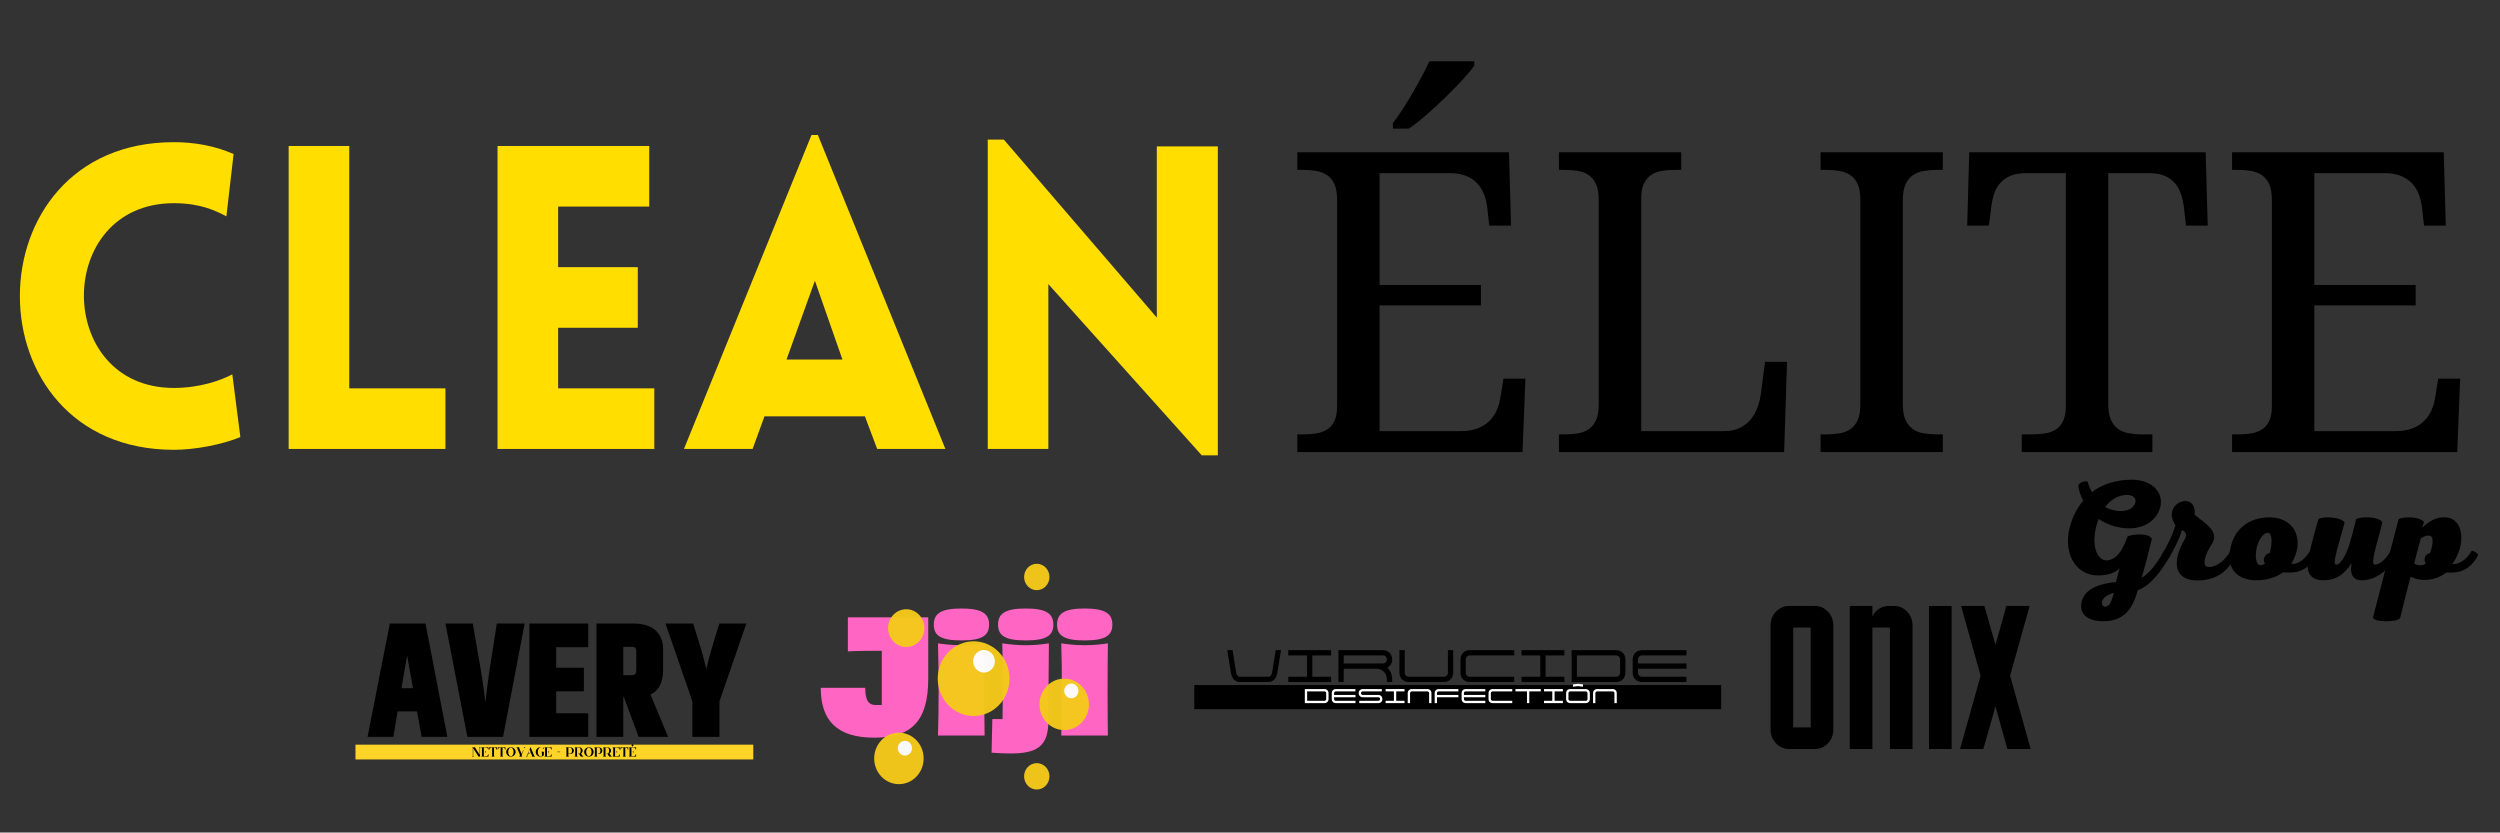 <svg xmlns="http://www.w3.org/2000/svg" xmlns:xlink="http://www.w3.org/1999/xlink" width="1063" zoomAndPan="magnify" viewBox="0 0 797.25 265.5" height="354" preserveAspectRatio="xMidYMid meet" version="1.0"><rect x="0" y="0" width="797.25" height="265.5" fill="#333333" stroke="none"/><defs><filter x="0%" y="0%" width="100%" height="100%" id="id1"><feColorMatrix values="0 0 0 0 1 0 0 0 0 1 0 0 0 0 1 0 0 0 1 0" color-interpolation-filters="sRGB"/></filter><g/><clipPath id="id2"><path d="M 0.375 45 L 77 45 L 77 144 L 0.375 144 Z M 0.375 45 " clip-rule="nonzero"/></clipPath><mask id="id3"><g filter="url(#id1)"><rect x="-79.725" width="956.7" fill="#000000" y="-26.55" height="318.6" fill-opacity="0.969"/></g></mask><clipPath id="id4"><path d="M 0.742 54 L 17 54 L 17 72 L 0.742 72 Z M 0.742 54 " clip-rule="nonzero"/></clipPath><clipPath id="id5"><path d="M 53 37 L 69.301 37 L 69.301 54 L 53 54 Z M 53 37 " clip-rule="nonzero"/></clipPath><clipPath id="id6"><path d="M 48 0.789 L 57 0.789 L 57 10 L 48 10 Z M 48 0.789 " clip-rule="nonzero"/></clipPath><clipPath id="id7"><path d="M 48 64 L 57 64 L 57 72.777 L 48 72.777 Z M 48 64 " clip-rule="nonzero"/></clipPath><clipPath id="id8"><rect x="0" width="70" y="0" height="74"/></clipPath></defs><g clip-path="url(#id2)"><g fill="#ffde00" fill-opacity="1"><g transform="translate(-0.097, 143.17)"><g><path d="M 72.293 -74.184 L 74.59 -94.047 C 68.777 -96.613 62.293 -97.832 55.535 -97.832 C -9.863 -97.832 -10 0.27 55.535 0.27 C 62.293 0.27 70.805 -1.352 76.75 -3.785 L 74.184 -23.781 C 70.535 -21.891 63.914 -19.457 55.535 -19.457 C 17.297 -19.457 17.297 -78.371 55.535 -78.371 C 63.914 -78.371 68.645 -76.074 72.293 -74.184 Z M 72.293 -74.184 "/></g></g></g></g><g fill="#ffde00" fill-opacity="1"><g transform="translate(81.243, 143.17)"><g><path d="M 10.809 -96.613 L 10.809 0 L 60.805 0 L 60.805 -19.324 L 30.133 -19.324 L 30.133 -96.613 Z M 10.809 -96.613 "/></g></g></g><g fill="#ffde00" fill-opacity="1"><g transform="translate(147.855, 143.17)"><g><path d="M 60.805 0 L 60.805 -19.324 L 30.133 -19.324 L 30.133 -38.645 L 55.535 -38.645 L 55.535 -57.969 L 30.133 -57.969 L 30.133 -77.293 L 59.184 -77.293 L 59.184 -96.613 L 10.809 -96.613 L 10.809 0 Z M 60.805 0 "/></g></g></g><g fill="#ffde00" fill-opacity="1"><g transform="translate(215.954, 143.17)"><g><path d="M 2.16 0 L 24.051 0 L 27.836 -10.406 L 59.859 -10.406 L 63.777 0 L 85.535 0 L 44.863 -100.129 L 42.836 -100.129 Z M 34.863 -28.512 L 43.914 -53.645 L 52.699 -28.512 Z M 34.863 -28.512 "/></g></g></g><g fill="#ffde00" fill-opacity="1"><g transform="translate(304.184, 143.17)"><g><path d="M 30.133 -52.562 L 79.047 2.027 L 84.184 2.027 L 84.184 -96.48 L 64.727 -96.48 L 64.727 -41.887 L 15.945 -98.641 L 10.809 -98.641 L 10.809 0 L 30.133 0 Z M 30.133 -52.562 "/></g></g></g><g fill="#000000" fill-opacity="1"><g transform="translate(408.622, 144.157)"><g><path d="M 31.328 -6.672 L 57.156 -6.672 C 59.289 -6.672 61.109 -6.961 62.609 -7.547 C 64.117 -8.141 65.375 -8.938 66.375 -9.938 C 67.383 -10.938 68.172 -12.102 68.734 -13.438 C 69.297 -14.77 69.688 -16.176 69.906 -17.656 L 70.828 -23.406 L 77.828 -23.406 L 76.906 0 L 5.094 0 L 5.094 -5.625 L 6.797 -5.625 C 8.285 -5.625 9.691 -5.723 11.016 -5.922 C 12.348 -6.117 13.516 -6.52 14.516 -7.125 C 15.516 -7.738 16.305 -8.645 16.891 -9.844 C 17.484 -11.039 17.781 -12.617 17.781 -14.578 L 17.781 -80.375 C 17.781 -82.469 17.5 -84.145 16.938 -85.406 C 16.375 -86.676 15.586 -87.645 14.578 -88.312 C 13.578 -88.988 12.41 -89.438 11.078 -89.656 C 9.754 -89.875 8.328 -89.984 6.797 -89.984 L 5.094 -89.984 L 5.094 -95.609 L 72.594 -95.609 L 73.25 -72.203 L 66.312 -72.203 L 65.656 -77.953 C 65.488 -79.43 65.148 -80.836 64.641 -82.172 C 64.141 -83.504 63.422 -84.672 62.484 -85.672 C 61.547 -86.672 60.367 -87.461 58.953 -88.047 C 57.535 -88.641 55.828 -88.938 53.828 -88.938 L 31.328 -88.938 L 31.328 -53.297 L 63.641 -53.297 L 63.641 -46.766 L 31.328 -46.766 Z M 35.578 -104.922 C 36.578 -106.191 37.609 -107.656 38.672 -109.312 C 39.742 -110.969 40.789 -112.676 41.812 -114.438 C 42.844 -116.207 43.828 -117.973 44.766 -119.734 C 45.703 -121.504 46.52 -123.129 47.219 -124.609 L 61.531 -124.609 L 61.531 -123.234 C 60.707 -122.055 59.488 -120.582 57.875 -118.812 C 56.258 -117.051 54.469 -115.211 52.5 -113.297 C 50.539 -111.379 48.523 -109.516 46.453 -107.703 C 44.391 -105.891 42.461 -104.375 40.672 -103.156 L 35.578 -103.156 Z M 35.578 -104.922 "/></g></g></g><g fill="#000000" fill-opacity="1"><g transform="translate(492.054, 144.157)"><g><path d="M 5.094 0 L 5.094 -5.625 L 6.797 -5.625 C 8.328 -5.625 9.754 -5.734 11.078 -5.953 C 12.41 -6.172 13.578 -6.617 14.578 -7.297 C 15.586 -7.973 16.375 -8.941 16.938 -10.203 C 17.5 -11.461 17.781 -13.141 17.781 -15.234 L 17.781 -80.375 C 17.781 -82.469 17.5 -84.145 16.938 -85.406 C 16.375 -86.676 15.586 -87.645 14.578 -88.312 C 13.578 -88.988 12.41 -89.438 11.078 -89.656 C 9.754 -89.875 8.328 -89.984 6.797 -89.984 L 5.094 -89.984 L 5.094 -95.609 L 44.078 -95.609 L 44.078 -89.984 L 42.312 -89.984 C 40.832 -89.984 39.426 -89.883 38.094 -89.688 C 36.758 -89.5 35.594 -89.078 34.594 -88.422 C 33.594 -87.766 32.797 -86.836 32.203 -85.641 C 31.617 -84.441 31.328 -82.863 31.328 -80.906 L 31.328 -6.672 L 57.75 -6.672 C 59.75 -6.672 61.457 -7.031 62.875 -7.75 C 64.289 -8.469 65.457 -9.406 66.375 -10.562 C 67.289 -11.719 68 -13.016 68.5 -14.453 C 69 -15.891 69.336 -17.328 69.516 -18.766 L 70.828 -28.781 L 77.828 -28.781 L 76.906 0 Z M 5.094 0 "/></g></g></g><g fill="#000000" fill-opacity="1"><g transform="translate(575.486, 144.157)"><g><path d="M 5.094 0 L 5.094 -5.625 L 6.797 -5.625 C 8.328 -5.625 9.754 -5.734 11.078 -5.953 C 12.41 -6.172 13.578 -6.617 14.578 -7.297 C 15.586 -7.973 16.375 -8.941 16.938 -10.203 C 17.5 -11.461 17.781 -13.141 17.781 -15.234 L 17.781 -80.375 C 17.781 -82.469 17.5 -84.145 16.938 -85.406 C 16.375 -86.676 15.586 -87.645 14.578 -88.312 C 13.578 -88.988 12.41 -89.438 11.078 -89.656 C 9.754 -89.875 8.328 -89.984 6.797 -89.984 L 5.094 -89.984 L 5.094 -95.609 L 44.078 -95.609 L 44.078 -89.984 L 42.312 -89.984 C 40.832 -89.984 39.414 -89.875 38.062 -89.656 C 36.707 -89.438 35.539 -88.988 34.562 -88.312 C 33.582 -87.645 32.797 -86.676 32.203 -85.406 C 31.617 -84.145 31.328 -82.469 31.328 -80.375 L 31.328 -15.234 C 31.328 -13.141 31.617 -11.461 32.203 -10.203 C 32.797 -8.941 33.582 -7.973 34.562 -7.297 C 35.539 -6.617 36.707 -6.172 38.062 -5.953 C 39.414 -5.734 40.832 -5.625 42.312 -5.625 L 44.078 -5.625 L 44.078 0 Z M 5.094 0 "/></g></g></g><g fill="#000000" fill-opacity="1"><g transform="translate(624.655, 144.157)"><g><path d="M 47.672 -15.234 C 47.672 -13.141 47.961 -11.461 48.547 -10.203 C 49.141 -8.941 49.926 -7.973 50.906 -7.297 C 51.895 -6.617 53.062 -6.172 54.406 -5.953 C 55.758 -5.734 57.176 -5.625 58.656 -5.625 L 61.734 -5.625 L 61.734 0 L 20.078 0 L 20.078 -5.625 L 23.156 -5.625 C 24.633 -5.625 26.035 -5.723 27.359 -5.922 C 28.691 -6.117 29.859 -6.52 30.859 -7.125 C 31.867 -7.738 32.664 -8.645 33.25 -9.844 C 33.844 -11.039 34.141 -12.617 34.141 -14.578 L 34.141 -88.938 L 21.312 -88.938 C 19.352 -88.938 17.707 -88.641 16.375 -88.047 C 15.051 -87.461 13.961 -86.672 13.109 -85.672 C 12.266 -84.672 11.633 -83.504 11.219 -82.172 C 10.801 -80.836 10.504 -79.43 10.328 -77.953 L 9.609 -72.203 L 2.688 -72.203 L 3.328 -95.609 L 78.734 -95.609 L 79.391 -72.203 L 72.469 -72.203 L 71.812 -77.953 C 71.633 -79.43 71.328 -80.836 70.891 -82.172 C 70.453 -83.504 69.816 -84.672 68.984 -85.672 C 68.16 -86.672 67.07 -87.461 65.719 -88.047 C 64.375 -88.641 62.695 -88.938 60.688 -88.938 L 47.672 -88.938 Z M 47.672 -15.234 "/></g></g></g><g fill="#000000" fill-opacity="1"><g transform="translate(706.714, 144.157)"><g><path d="M 31.328 -6.672 L 57.156 -6.672 C 59.289 -6.672 61.109 -6.961 62.609 -7.547 C 64.117 -8.141 65.375 -8.938 66.375 -9.938 C 67.383 -10.938 68.172 -12.102 68.734 -13.438 C 69.297 -14.77 69.688 -16.176 69.906 -17.656 L 70.828 -23.406 L 77.828 -23.406 L 76.906 0 L 5.094 0 L 5.094 -5.625 L 6.797 -5.625 C 8.285 -5.625 9.691 -5.723 11.016 -5.922 C 12.348 -6.117 13.516 -6.52 14.516 -7.125 C 15.516 -7.738 16.305 -8.645 16.891 -9.844 C 17.484 -11.039 17.781 -12.617 17.781 -14.578 L 17.781 -80.375 C 17.781 -82.469 17.5 -84.145 16.938 -85.406 C 16.375 -86.676 15.586 -87.645 14.578 -88.312 C 13.578 -88.988 12.41 -89.438 11.078 -89.656 C 9.754 -89.875 8.328 -89.984 6.797 -89.984 L 5.094 -89.984 L 5.094 -95.609 L 72.594 -95.609 L 73.25 -72.203 L 66.312 -72.203 L 65.656 -77.953 C 65.488 -79.43 65.148 -80.836 64.641 -82.172 C 64.141 -83.504 63.422 -84.672 62.484 -85.672 C 61.547 -86.672 60.367 -87.461 58.953 -88.047 C 57.535 -88.641 55.828 -88.938 53.828 -88.938 L 31.328 -88.938 L 31.328 -53.297 L 63.641 -53.297 L 63.641 -46.766 L 31.328 -46.766 Z M 31.328 -6.672 "/></g></g></g><g fill="#000000" fill-opacity="1"><g transform="translate(656.329, 184.599)"><g><path d="M 23.453 -31.621 C 18.375 -31.621 13.926 -30.078 10.797 -27.676 C 9.98 -29.035 9.617 -30.305 9.48 -30.852 C 9.164 -31.484 6.715 -30.941 6.441 -29.715 C 6.625 -28.445 6.852 -27.039 8.031 -24.996 C 4.762 -21.098 3.086 -16.016 3.129 -11.84 C 3.266 -5.762 6.895 -0.863 13.246 -1.09 C 16.059 -1.18 18.328 -2.043 19.598 -3.355 C 19.328 -2.586 18.645 0.316 18.465 1 C 13.656 1.453 8.168 2.996 7.441 7.711 C 6.805 11.797 10.117 13.52 14.383 13.52 C 21.777 13.52 24.043 8.527 25.406 3.629 C 29.625 2.043 32.801 -2.312 35.84 -7.531 C 35.887 -7.938 34.207 -9.301 33.707 -8.754 C 31.438 -4.855 29.309 -1.949 26.629 -0.316 C 27.582 -3.492 28.898 -8.527 29.898 -12.703 C 29.172 -14.699 23.453 -14.383 22.094 -13.43 C 20.145 -7.668 17.738 -5.988 15.562 -5.898 C 13.066 -5.809 11.57 -8.848 11.57 -12.16 C 11.57 -14.516 12.066 -17.012 12.93 -19.098 C 18.828 -15.062 28.719 -14.426 32.074 -21.457 C 34.344 -26.176 31.168 -31.621 23.453 -31.621 Z M 22.047 -26.766 C 23.863 -26.723 24.906 -25.77 24.68 -24.543 C 24.043 -21.277 18.918 -20.777 15.016 -22.91 C 16.695 -25.18 19.234 -26.812 22.047 -26.766 Z M 14.199 6.758 C 14.973 5.309 16.922 4.672 17.785 4.445 C 17.332 6.078 16.875 7.938 15.879 8.574 C 14.516 9.438 13.43 8.211 14.199 6.758 Z M 14.199 6.758 "/></g></g></g><g fill="#000000" fill-opacity="1"><g transform="translate(689.538, 184.599)"><g><path d="M 2.086 -6.668 C 3.676 -9.117 5.398 -12.656 6.305 -15.562 C 7.395 -15.016 8.074 -14.246 7.215 -12.75 C 2.676 -4.898 4.266 0.363 10.844 0.5 C 18.738 0.68 21.684 -4.129 23.816 -7.531 C 24.043 -7.938 22.047 -9.344 21.684 -8.801 C 19.461 -4.898 16.105 -3.312 14.199 -3.902 C 12.75 -4.355 13.609 -7.848 15.789 -11.07 C 18.465 -15.016 13.656 -17.691 10.297 -20.461 C 11.25 -28.398 -0.637 -24.406 4.219 -17.102 C 3.039 -13.246 1.453 -10.344 -0.09 -7.805 C -0.543 -6.941 1.586 -5.809 2.086 -6.668 Z M 2.086 -6.668 "/></g></g></g><g fill="#000000" fill-opacity="1"><g transform="translate(710.725, 184.599)"><g><path d="M 13.473 -19.598 C 7.758 -19.781 2.27 -17.059 0.637 -10.164 C -1.09 -2.812 3.266 0.453 8.801 0.453 C 11.887 0.453 14.926 -0.316 17.332 -2.086 C 20.508 -1.906 24.633 -1.496 27.992 -7.531 C 28.219 -7.938 26.266 -9.344 25.906 -8.801 C 24.316 -6.352 22.23 -4.535 19.961 -4.809 C 24.316 -11.84 21.457 -19.371 13.473 -19.598 Z M 12.43 -14.699 C 13.926 -14.652 13.973 -11.613 13.109 -8.211 C 11.477 -8.121 10.617 -5.715 11.613 -4.945 C 11.387 -4.719 10.707 -4.355 10.164 -4.355 C 8.484 -4.355 8.348 -7.848 9.074 -10.434 C 9.891 -13.383 11.477 -14.699 12.43 -14.699 Z M 12.43 -14.699 "/></g></g></g><g fill="#000000" fill-opacity="1"><g transform="translate(736.085, 184.599)"><g><path d="M 15.289 -19.008 C 14.652 -16.379 13.926 -13.52 13.066 -10.707 C 12.387 -8.438 10.48 -4.582 9.027 -4.535 C 7.711 -4.492 8.711 -7.578 11.613 -17.965 C 10.66 -19.734 4.535 -20.098 3.223 -19.008 C 2.086 -14.973 1 -10.98 0.137 -7.168 C -0.59 -3.902 -0.68 0.5 4.992 0.453 C 8.801 0.41 11.477 -1.316 13.883 -5.082 C 13.066 -1.09 14.609 0.453 17.012 0.453 C 22.32 0.453 26.312 -3.812 28.355 -7.531 C 28.535 -7.938 26.723 -9.344 26.266 -8.801 C 24.68 -6.125 22.684 -4.492 21.23 -4.535 C 19.508 -4.582 22.547 -12.93 23.637 -18.102 C 22.32 -20.008 16.332 -19.918 15.289 -19.008 Z M 15.289 -19.008 "/></g></g></g><g fill="#000000" fill-opacity="1"><g transform="translate(761.808, 184.599)"><g><path d="M 18.328 -19.598 C 14.926 -19.918 12.613 -18.055 10.617 -16.379 L 11.207 -18.102 C 9.891 -20.051 3.945 -19.871 3.086 -18.965 C -0.09 -6.941 -2.996 4.266 -5.035 12.203 C -5.445 13.926 3.223 13.973 3.629 12.34 C 5.082 6.625 5.988 2.676 6.941 -0.68 C 10.934 1.27 15.695 0.18 18.281 -2.043 C 21.551 -1.77 25.723 -2.223 28.445 -7.531 C 28.672 -7.938 26.586 -9.438 26.266 -8.754 C 25.316 -6.988 23.137 -4.582 20.234 -4.719 C 24.68 -10.934 23.91 -19.098 18.328 -19.598 Z M 13.473 -13.566 C 14.062 -13.156 14.289 -11.477 13.109 -8.121 C 11.797 -8.258 10.754 -6.172 11.84 -4.945 C 10.391 -3.855 8.848 -4.402 8.074 -4.945 C 8.754 -7.578 9.48 -10.391 10.164 -12.84 C 11.84 -14.109 13.02 -13.883 13.473 -13.566 Z M 13.473 -13.566 "/></g></g></g><g fill="#000000" fill-opacity="1"><g transform="translate(117.527, 234.549)"><g><path d="M 17.328 0 L 15.859 -8.125 L 8.891 -8.125 L 7.516 0 L 0.25 0 L 7.172 -35.219 L 17.797 -35.219 L 24.594 0 Z M 9.969 -14.594 L 14.734 -14.594 L 12.297 -28.203 Z M 9.969 -14.594 "/></g></g></g><g fill="#000000" fill-opacity="1"><g transform="translate(142.384, 234.549)"><g><path d="M 16.469 -35.219 L 24.391 -35.219 L 17.688 0 L 7.062 0 L 0.25 -35.219 L 8.031 -35.219 C 10 -24.008 11.133 -17.234 11.438 -14.891 C 11.738 -12.555 12.078 -9.797 12.453 -6.609 C 13.098 -12.672 13.656 -17.211 14.125 -20.234 Z M 16.469 -35.219 "/></g></g></g><g fill="#000000" fill-opacity="1"><g transform="translate(167.037, 234.549)"><g><path d="M 2.281 -35.219 L 20.125 -35.219 L 20.125 -28.609 L 9.906 -28.609 L 9.906 -21.141 L 18.75 -21.141 L 18.75 -14.531 L 9.906 -14.531 L 9.906 -6.609 L 20.125 -6.609 L 20.125 0 L 2.281 0 Z M 2.281 -35.219 "/></g></g></g><g fill="#000000" fill-opacity="1"><g transform="translate(188.438, 234.549)"><g><path d="M 9.906 -12.703 L 9.906 0 L 2.281 0 L 2.281 -35.219 L 13.781 -35.219 C 16.551 -35.219 18.719 -34.555 20.281 -33.234 C 21.844 -31.922 22.625 -29.992 22.625 -27.453 L 22.625 -20.938 C 22.625 -16.875 21.234 -14.332 18.453 -13.312 L 23.984 0 L 15.609 0 L 10.875 -12.703 Z M 9.906 -28.719 L 9.906 -18.75 L 12.906 -18.75 C 13.688 -18.75 14.227 -18.914 14.531 -19.25 C 14.844 -19.594 15 -20.191 15 -21.047 L 15 -26.781 C 15 -27.531 14.828 -28.039 14.484 -28.312 C 14.148 -28.582 13.625 -28.719 12.906 -28.719 Z M 9.906 -28.719 "/></g></g></g><g fill="#000000" fill-opacity="1"><g transform="translate(212.939, 234.549)"><g><path d="M 16.109 0 L 8.391 0 L 8.391 -10.922 L 0 -35.219 L 7.828 -35.219 L 9.5 -29.891 C 10.82 -25.723 11.77 -22.031 12.344 -18.812 C 12.988 -22.094 13.957 -25.816 15.25 -29.984 L 16.875 -35.219 L 24.5 -35.219 L 16.109 -10.922 Z M 16.109 0 "/></g></g></g><path stroke-linecap="butt" transform="matrix(0.353, 0, 0, 0.353, 113.366, 194.988)" fill="none" stroke-linejoin="miter" d="M 60.86 112.005 L 56.68 88.991 L 36.973 88.991 L 33.07 112.005 L 12.489 112.005 L 32.085 12.255 L 62.165 12.255 L 81.418 112.005 Z M 39.992 70.678 L 53.517 70.678 L 46.594 32.139 Z M 128.772 12.255 L 151.221 12.255 L 132.222 112.005 L 102.142 112.005 L 82.856 12.255 L 104.885 12.255 C 110.458 44.016 113.665 63.214 114.506 69.838 C 115.38 76.44 116.353 84.269 117.425 93.304 C 119.228 76.119 120.809 63.258 122.17 54.732 Z M 158.409 12.255 L 208.936 12.255 L 208.936 30.977 L 180.018 30.977 L 180.018 52.133 L 205.032 52.133 L 205.032 70.855 L 180.018 70.855 L 180.018 93.304 L 208.936 93.304 L 208.936 112.005 L 158.409 112.005 Z M 240.608 76.02 L 240.608 112.005 L 219 112.005 L 219 12.255 L 251.534 12.255 C 259.397 12.255 265.535 14.124 269.936 17.873 C 274.371 21.622 276.582 27.096 276.582 34.284 L 276.582 52.697 C 276.582 64.22 272.645 71.419 264.772 74.305 L 280.442 112.005 L 256.699 112.005 L 243.34 76.02 Z M 240.608 30.701 L 240.608 58.912 L 249.068 58.912 C 251.291 58.912 252.828 58.436 253.669 57.474 C 254.542 56.512 254.974 54.82 254.974 52.409 L 254.974 36.142 C 254.974 34.041 254.498 32.603 253.536 31.862 C 252.574 31.088 251.081 30.701 249.068 30.701 Z M 327.497 112.005 L 305.645 112.005 L 305.645 81.051 L 281.891 12.255 L 304.063 12.255 L 308.807 27.394 C 312.556 39.183 315.233 49.622 316.847 58.735 C 318.683 49.434 321.414 38.884 325.075 27.085 L 329.675 12.255 L 351.251 12.255 L 327.497 81.051 Z M 327.497 112.005 " stroke="#000000" stroke-width="2.608" stroke-opacity="1" stroke-miterlimit="4"/><path stroke-linecap="butt" transform="matrix(3.391, 0, 0, 4.718, 113.366, 239.83)" fill="none" stroke-linejoin="miter" d="M 0 -0 L 37.41 -0 " stroke="#ffd428" stroke-width="1" stroke-opacity="1" stroke-miterlimit="4"/><g fill="#000000" fill-opacity="1"><g transform="translate(150.481, 241.271)"><g><path d="M 2.742 -2.957 L 2.348 -2.957 C 2.312 -2.957 2.289 -2.926 2.289 -2.891 C 2.289 -2.859 2.312 -2.832 2.348 -2.832 C 2.426 -2.832 2.484 -2.77 2.484 -2.699 C 2.484 -2.699 2.484 -2.695 2.484 -2.695 L 2.484 -0.566 L 0.988 -2.926 C 0.98 -2.941 0.957 -2.953 0.938 -2.953 C 0.938 -2.953 0.355 -2.953 0.355 -2.953 L 0.16 -2.953 C 0.125 -2.953 0.102 -2.926 0.102 -2.891 C 0.102 -2.859 0.125 -2.832 0.16 -2.832 C 0.203 -2.832 0.25 -2.816 0.297 -2.785 L 0.297 -0.254 C 0.297 -0.18 0.238 -0.117 0.16 -0.117 C 0.125 -0.117 0.102 -0.094 0.102 -0.059 C 0.102 -0.023 0.125 0.004 0.16 0.004 L 0.555 0.004 C 0.586 0.004 0.613 -0.023 0.613 -0.059 C 0.613 -0.094 0.586 -0.117 0.555 -0.117 C 0.477 -0.117 0.418 -0.18 0.418 -0.254 L 0.418 -2.68 C 0.422 -2.676 0.426 -2.672 0.43 -2.664 L 2.098 -0.023 C 2.113 -0.008 2.129 0.004 2.148 0.004 L 2.543 0.004 C 2.574 0.004 2.605 -0.023 2.605 -0.059 L 2.605 -2.699 C 2.605 -2.773 2.664 -2.832 2.742 -2.832 C 2.773 -2.832 2.801 -2.859 2.801 -2.891 C 2.801 -2.926 2.773 -2.957 2.742 -2.957 Z M 2.742 -2.957 "/></g></g></g><g fill="#000000" fill-opacity="1"><g transform="translate(153.39, 241.271)"><g><path d="M 1.445 -1.676 C 1.445 -1.602 1.387 -1.543 1.309 -1.543 C 1.273 -1.543 1.25 -1.512 1.25 -1.477 C 1.25 -1.445 1.273 -1.418 1.309 -1.418 C 1.387 -1.418 1.445 -1.355 1.445 -1.285 C 1.445 -1.25 1.469 -1.219 1.504 -1.219 C 1.535 -1.219 1.566 -1.25 1.566 -1.285 L 1.566 -1.676 C 1.566 -1.711 1.535 -1.734 1.504 -1.734 C 1.469 -1.734 1.445 -1.711 1.445 -1.676 Z M 2.273 -2.211 C 2.273 -2.18 2.297 -2.152 2.332 -2.152 C 2.363 -2.152 2.391 -2.18 2.391 -2.211 L 2.391 -2.891 C 2.391 -2.926 2.363 -2.953 2.332 -2.953 L 0.16 -2.953 C 0.125 -2.953 0.102 -2.926 0.102 -2.891 C 0.102 -2.859 0.125 -2.832 0.16 -2.832 C 0.238 -2.832 0.297 -2.77 0.297 -2.699 L 0.297 -0.254 C 0.297 -0.18 0.238 -0.117 0.16 -0.117 C 0.125 -0.117 0.102 -0.094 0.102 -0.059 C 0.102 -0.023 0.125 0.004 0.16 0.004 L 2.332 0.004 C 2.363 0.004 2.391 -0.023 2.391 -0.059 L 2.391 -0.738 C 2.391 -0.773 2.363 -0.797 2.332 -0.797 C 2.297 -0.797 2.273 -0.773 2.273 -0.738 C 2.273 -0.398 1.992 -0.117 1.652 -0.117 L 0.906 -0.117 L 0.906 -2.832 L 1.652 -2.832 C 1.992 -2.832 2.273 -2.555 2.273 -2.211 Z M 2.273 -2.211 "/></g></g></g><g fill="#000000" fill-opacity="1"><g transform="translate(155.894, 241.271)"><g><path d="M 2.539 -2.953 L 0.16 -2.953 C 0.125 -2.953 0.102 -2.926 0.102 -2.891 L 0.102 -2.211 C 0.102 -2.18 0.125 -2.152 0.16 -2.152 C 0.195 -2.152 0.219 -2.18 0.219 -2.211 C 0.219 -2.555 0.5 -2.832 0.84 -2.832 L 1.043 -2.832 L 1.043 -0.254 C 1.043 -0.18 0.98 -0.117 0.902 -0.117 C 0.875 -0.117 0.844 -0.094 0.844 -0.059 C 0.844 -0.023 0.875 0.004 0.902 0.004 L 1.789 0.004 C 1.824 0.004 1.848 -0.023 1.848 -0.059 C 1.848 -0.094 1.824 -0.117 1.789 -0.117 C 1.715 -0.117 1.656 -0.18 1.656 -0.254 L 1.656 -2.832 L 1.855 -2.832 C 2.195 -2.832 2.473 -2.555 2.473 -2.211 C 2.473 -2.18 2.504 -2.152 2.539 -2.152 C 2.57 -2.152 2.598 -2.18 2.598 -2.211 L 2.598 -2.891 C 2.598 -2.926 2.566 -2.953 2.539 -2.953 Z M 2.539 -2.953 "/></g></g></g><g fill="#000000" fill-opacity="1"><g transform="translate(158.605, 241.271)"><g><path d="M 2.539 -2.953 L 0.16 -2.953 C 0.125 -2.953 0.102 -2.926 0.102 -2.891 L 0.102 -2.211 C 0.102 -2.18 0.125 -2.152 0.16 -2.152 C 0.195 -2.152 0.219 -2.18 0.219 -2.211 C 0.219 -2.555 0.5 -2.832 0.84 -2.832 L 1.043 -2.832 L 1.043 -0.254 C 1.043 -0.18 0.98 -0.117 0.902 -0.117 C 0.875 -0.117 0.844 -0.094 0.844 -0.059 C 0.844 -0.023 0.875 0.004 0.902 0.004 L 1.789 0.004 C 1.824 0.004 1.848 -0.023 1.848 -0.059 C 1.848 -0.094 1.824 -0.117 1.789 -0.117 C 1.715 -0.117 1.656 -0.18 1.656 -0.254 L 1.656 -2.832 L 1.855 -2.832 C 2.195 -2.832 2.473 -2.555 2.473 -2.211 C 2.473 -2.18 2.504 -2.152 2.539 -2.152 C 2.57 -2.152 2.598 -2.18 2.598 -2.211 L 2.598 -2.891 C 2.598 -2.926 2.566 -2.953 2.539 -2.953 Z M 2.539 -2.953 "/></g></g></g><g fill="#000000" fill-opacity="1"><g transform="translate(161.316, 241.271)"><g><path d="M 1.605 -2.98 C 0.773 -2.98 0.102 -2.305 0.102 -1.473 C 0.102 -0.645 0.773 0.031 1.605 0.031 C 2.438 0.031 3.113 -0.645 3.113 -1.473 C 3.113 -2.305 2.438 -2.98 1.605 -2.98 Z M 1.605 -0.094 C 1.137 -0.094 0.75 -0.715 0.75 -1.473 C 0.75 -2.238 1.137 -2.859 1.605 -2.859 C 2.078 -2.859 2.457 -2.238 2.457 -1.473 C 2.457 -0.715 2.078 -0.094 1.605 -0.094 Z M 1.605 -0.094 "/></g></g></g><g fill="#000000" fill-opacity="1"><g transform="translate(164.538, 241.271)"><g><path d="M 2.363 -2.016 C 2.336 -2.027 2.297 -2.016 2.285 -1.984 L 1.812 -0.848 L 1.027 -2.719 C 1.012 -2.758 1.012 -2.785 1.027 -2.809 C 1.039 -2.828 1.062 -2.832 1.086 -2.832 C 1.117 -2.832 1.145 -2.859 1.145 -2.891 C 1.145 -2.926 1.117 -2.957 1.086 -2.957 L 0.16 -2.957 C 0.125 -2.957 0.102 -2.926 0.102 -2.891 C 0.102 -2.859 0.125 -2.832 0.16 -2.832 C 0.246 -2.832 0.348 -2.762 0.383 -2.672 L 1.238 -0.633 L 1.238 -0.254 C 1.238 -0.176 1.18 -0.117 1.102 -0.117 C 1.066 -0.117 1.043 -0.094 1.043 -0.059 C 1.043 -0.023 1.066 0.004 1.102 0.004 L 1.984 0.004 C 2.02 0.004 2.047 -0.023 2.047 -0.059 C 2.047 -0.094 2.02 -0.117 1.984 -0.117 C 1.914 -0.117 1.848 -0.18 1.848 -0.254 L 1.848 -0.633 L 1.867 -0.672 L 2.398 -1.934 C 2.41 -1.969 2.395 -2 2.363 -2.016 Z M 2.93 -2.957 L 2.539 -2.957 C 2.504 -2.957 2.473 -2.926 2.473 -2.891 C 2.473 -2.859 2.504 -2.832 2.539 -2.832 C 2.555 -2.832 2.586 -2.828 2.598 -2.809 C 2.609 -2.785 2.609 -2.758 2.594 -2.719 C 2.582 -2.691 2.598 -2.656 2.625 -2.641 C 2.637 -2.641 2.645 -2.637 2.652 -2.637 C 2.672 -2.637 2.699 -2.652 2.707 -2.672 C 2.742 -2.762 2.848 -2.832 2.93 -2.832 C 2.961 -2.832 2.988 -2.859 2.988 -2.891 C 2.988 -2.926 2.961 -2.957 2.93 -2.957 Z M 2.93 -2.957 "/></g></g></g><g fill="#000000" fill-opacity="1"><g transform="translate(167.638, 241.271)"><g><path d="M 2.93 -0.117 C 2.848 -0.117 2.742 -0.191 2.707 -0.277 L 1.605 -2.91 L 1.602 -2.918 C 1.594 -2.938 1.566 -2.957 1.547 -2.957 C 1.52 -2.957 1.5 -2.938 1.492 -2.918 L 1.219 -2.281 C 1.215 -2.27 1.215 -2.25 1.219 -2.234 L 1.629 -1.262 C 1.297 -1.23 0.992 -1.082 0.758 -0.855 L 1.043 -1.535 C 1.055 -1.57 1.039 -1.605 1.008 -1.617 C 0.98 -1.629 0.941 -1.617 0.93 -1.582 L 0.383 -0.277 C 0.348 -0.191 0.246 -0.117 0.16 -0.117 C 0.125 -0.117 0.102 -0.094 0.102 -0.059 C 0.102 -0.023 0.125 0.004 0.16 0.004 L 0.555 0.004 C 0.586 0.004 0.613 -0.023 0.613 -0.059 C 0.613 -0.094 0.586 -0.117 0.555 -0.117 C 0.531 -0.117 0.508 -0.121 0.488 -0.145 C 0.477 -0.164 0.477 -0.195 0.492 -0.23 L 0.551 -0.363 C 0.762 -0.812 1.191 -1.105 1.676 -1.145 L 2.062 -0.23 C 2.078 -0.195 2.078 -0.164 2.066 -0.145 C 2.047 -0.121 2.023 -0.117 2 -0.117 C 1.969 -0.117 1.941 -0.094 1.941 -0.059 C 1.941 -0.023 1.969 0.004 2 0.004 L 2.93 0.004 C 2.961 0.004 2.988 -0.023 2.988 -0.059 C 2.988 -0.094 2.961 -0.117 2.93 -0.117 Z M 2.93 -0.117 "/></g></g></g><g fill="#000000" fill-opacity="1"><g transform="translate(170.742, 241.271)"><g><path d="M 2.625 -1.535 L 1.938 -1.535 C 1.906 -1.535 1.879 -1.508 1.879 -1.473 C 1.879 -1.445 1.906 -1.414 1.938 -1.414 C 2.016 -1.414 2.074 -1.355 2.074 -1.281 L 2.074 -0.172 C 1.922 -0.117 1.762 -0.09 1.594 -0.094 C 1.129 -0.102 0.75 -0.719 0.75 -1.477 C 0.75 -2.238 1.133 -2.859 1.602 -2.859 C 1.605 -2.859 1.605 -2.859 1.605 -2.859 C 1.637 -2.859 1.664 -2.887 1.664 -2.922 C 1.664 -2.957 1.637 -2.98 1.605 -2.98 C 1.605 -2.98 1.605 -2.98 1.602 -2.98 C 1.199 -2.98 0.824 -2.824 0.539 -2.543 C 0.258 -2.254 0.102 -1.879 0.102 -1.477 C 0.102 -1.074 0.258 -0.695 0.539 -0.41 C 0.82 -0.137 1.188 0.02 1.578 0.031 C 1.578 0.031 1.582 0.031 1.582 0.031 C 1.586 0.031 1.586 0.031 1.586 0.031 C 1.594 0.031 1.594 0.031 1.594 0.031 C 1.598 0.031 1.602 0.031 1.605 0.031 C 1.609 0.031 1.609 0.031 1.613 0.031 C 1.93 0.031 2.234 -0.07 2.484 -0.254 C 2.488 -0.258 2.492 -0.258 2.496 -0.262 C 2.504 -0.27 2.516 -0.277 2.531 -0.289 C 2.539 -0.297 2.547 -0.301 2.559 -0.309 C 2.559 -0.309 2.559 -0.312 2.559 -0.312 C 2.598 -0.344 2.637 -0.375 2.668 -0.41 C 2.676 -0.418 2.688 -0.43 2.688 -0.445 C 2.688 -0.445 2.688 -0.449 2.688 -0.449 C 2.688 -0.453 2.688 -0.453 2.688 -0.453 L 2.688 -1.473 C 2.688 -1.508 2.66 -1.535 2.625 -1.535 Z M 2.625 -2.898 C 2.594 -2.898 2.566 -2.867 2.566 -2.832 C 2.566 -2.777 2.52 -2.73 2.465 -2.73 C 2.445 -2.73 2.43 -2.738 2.41 -2.75 C 2.41 -2.75 2.406 -2.75 2.406 -2.75 C 2.398 -2.754 2.391 -2.758 2.379 -2.758 C 2.344 -2.758 2.316 -2.73 2.316 -2.699 C 2.316 -2.691 2.316 -2.68 2.324 -2.672 C 2.324 -2.668 2.328 -2.668 2.328 -2.664 C 2.328 -2.664 2.332 -2.66 2.332 -2.66 C 2.332 -2.66 2.332 -2.656 2.332 -2.656 C 2.336 -2.656 2.336 -2.656 2.336 -2.656 C 2.336 -2.656 2.336 -2.652 2.34 -2.652 C 2.34 -2.652 2.344 -2.648 2.344 -2.648 C 2.434 -2.594 2.512 -2.531 2.586 -2.453 C 2.598 -2.445 2.609 -2.438 2.625 -2.438 C 2.637 -2.438 2.645 -2.441 2.652 -2.441 C 2.672 -2.449 2.688 -2.473 2.688 -2.5 L 2.688 -2.832 C 2.688 -2.867 2.66 -2.898 2.625 -2.898 Z M 2.625 -2.898 "/></g></g></g><g fill="#000000" fill-opacity="1"><g transform="translate(173.533, 241.271)"><g><path d="M 1.445 -1.676 C 1.445 -1.602 1.387 -1.543 1.309 -1.543 C 1.273 -1.543 1.25 -1.512 1.25 -1.477 C 1.25 -1.445 1.273 -1.418 1.309 -1.418 C 1.387 -1.418 1.445 -1.355 1.445 -1.285 C 1.445 -1.25 1.469 -1.219 1.504 -1.219 C 1.535 -1.219 1.566 -1.25 1.566 -1.285 L 1.566 -1.676 C 1.566 -1.711 1.535 -1.734 1.504 -1.734 C 1.469 -1.734 1.445 -1.711 1.445 -1.676 Z M 2.273 -2.211 C 2.273 -2.18 2.297 -2.152 2.332 -2.152 C 2.363 -2.152 2.391 -2.18 2.391 -2.211 L 2.391 -2.891 C 2.391 -2.926 2.363 -2.953 2.332 -2.953 L 0.16 -2.953 C 0.125 -2.953 0.102 -2.926 0.102 -2.891 C 0.102 -2.859 0.125 -2.832 0.16 -2.832 C 0.238 -2.832 0.297 -2.77 0.297 -2.699 L 0.297 -0.254 C 0.297 -0.18 0.238 -0.117 0.16 -0.117 C 0.125 -0.117 0.102 -0.094 0.102 -0.059 C 0.102 -0.023 0.125 0.004 0.16 0.004 L 2.332 0.004 C 2.363 0.004 2.391 -0.023 2.391 -0.059 L 2.391 -0.738 C 2.391 -0.773 2.363 -0.797 2.332 -0.797 C 2.297 -0.797 2.273 -0.773 2.273 -0.738 C 2.273 -0.398 1.992 -0.117 1.652 -0.117 L 0.906 -0.117 L 0.906 -2.832 L 1.652 -2.832 C 1.992 -2.832 2.273 -2.555 2.273 -2.211 Z M 2.273 -2.211 "/></g></g></g><g fill="#000000" fill-opacity="1"><g transform="translate(176.037, 241.271)"><g/></g></g><g fill="#000000" fill-opacity="1"><g transform="translate(177.557, 241.271)"><g><path d="M 1.098 -1.535 L 0.16 -1.535 C 0.125 -1.535 0.102 -1.508 0.102 -1.473 C 0.102 -1.445 0.125 -1.414 0.16 -1.414 L 1.098 -1.414 C 1.133 -1.414 1.16 -1.445 1.16 -1.473 C 1.16 -1.508 1.133 -1.535 1.098 -1.535 Z M 1.098 -1.535 "/></g></g></g><g fill="#000000" fill-opacity="1"><g transform="translate(178.824, 241.271)"><g/></g></g><g fill="#000000" fill-opacity="1"><g transform="translate(180.344, 241.271)"><g><path d="M 0.16 -0.117 C 0.125 -0.117 0.102 -0.094 0.102 -0.059 C 0.102 -0.023 0.125 0 0.16 0 L 1.043 0 C 1.078 0 1.105 -0.023 1.105 -0.059 C 1.105 -0.094 1.078 -0.117 1.043 -0.117 C 0.973 -0.117 0.906 -0.18 0.906 -0.254 L 0.906 -0.812 L 1.602 -0.812 C 2.191 -0.812 2.672 -1.293 2.672 -1.883 C 2.672 -2.473 2.191 -2.953 1.602 -2.953 L 0.848 -2.953 C 0.848 -2.953 0.848 -2.957 0.848 -2.957 L 0.16 -2.957 C 0.125 -2.957 0.102 -2.926 0.102 -2.891 C 0.102 -2.859 0.125 -2.832 0.16 -2.832 C 0.238 -2.832 0.297 -2.77 0.297 -2.699 L 0.297 -0.254 C 0.297 -0.18 0.238 -0.117 0.16 -0.117 Z M 0.906 -2.832 L 1.602 -2.832 C 1.848 -2.832 2.062 -2.398 2.062 -1.883 C 2.062 -1.367 1.848 -0.934 1.602 -0.934 L 0.906 -0.934 Z M 0.906 -2.832 "/></g></g></g><g fill="#000000" fill-opacity="1"><g transform="translate(183.127, 241.271)"><g><path d="M 2.887 -0.117 C 2.801 -0.117 2.68 -0.191 2.621 -0.277 L 2.18 -0.98 C 2.484 -1.18 2.672 -1.516 2.672 -1.883 C 2.672 -2.465 2.195 -2.949 1.613 -2.953 C 1.609 -2.953 1.605 -2.957 1.602 -2.957 L 0.16 -2.957 C 0.125 -2.957 0.102 -2.926 0.102 -2.891 C 0.102 -2.859 0.125 -2.832 0.16 -2.832 C 0.238 -2.832 0.297 -2.77 0.297 -2.699 L 0.297 -0.254 C 0.297 -0.18 0.238 -0.117 0.16 -0.117 C 0.125 -0.117 0.102 -0.094 0.102 -0.059 C 0.102 -0.023 0.125 0 0.16 0 L 1.043 0 C 1.078 0 1.105 -0.023 1.105 -0.059 C 1.105 -0.094 1.078 -0.117 1.043 -0.117 C 0.973 -0.117 0.906 -0.18 0.906 -0.254 L 0.906 -2.832 L 1.602 -2.832 C 1.605 -2.832 1.609 -2.832 1.609 -2.832 C 1.609 -2.832 1.609 -2.832 1.613 -2.832 C 1.855 -2.82 2.062 -2.387 2.062 -1.883 C 2.062 -1.629 2.012 -1.395 1.922 -1.215 C 1.922 -1.215 1.922 -1.211 1.922 -1.211 C 1.836 -1.039 1.723 -0.938 1.609 -0.934 C 1.609 -0.934 1.605 -0.934 1.602 -0.934 L 1.266 -0.934 C 1.238 -0.934 1.207 -0.902 1.207 -0.875 C 1.207 -0.84 1.238 -0.812 1.266 -0.812 L 1.562 -0.812 L 2.055 -0.023 C 2.07 -0.008 2.086 0.004 2.105 0.004 L 2.887 0.004 C 2.922 0.004 2.949 -0.023 2.949 -0.059 C 2.949 -0.094 2.922 -0.117 2.887 -0.117 Z M 2.887 -0.117 "/></g></g></g><g fill="#000000" fill-opacity="1"><g transform="translate(186.188, 241.271)"><g><path d="M 1.605 -2.98 C 0.773 -2.98 0.102 -2.305 0.102 -1.473 C 0.102 -0.645 0.773 0.031 1.605 0.031 C 2.438 0.031 3.113 -0.645 3.113 -1.473 C 3.113 -2.305 2.438 -2.98 1.605 -2.98 Z M 1.605 -0.094 C 1.137 -0.094 0.75 -0.715 0.75 -1.473 C 0.75 -2.238 1.137 -2.859 1.605 -2.859 C 2.078 -2.859 2.457 -2.238 2.457 -1.473 C 2.457 -0.715 2.078 -0.094 1.605 -0.094 Z M 1.605 -0.094 "/></g></g></g><g fill="#000000" fill-opacity="1"><g transform="translate(189.41, 241.271)"><g><path d="M 1.602 -2.953 L 0.848 -2.953 C 0.848 -2.953 0.848 -2.957 0.848 -2.957 L 0.16 -2.957 C 0.125 -2.957 0.102 -2.926 0.102 -2.891 C 0.102 -2.859 0.125 -2.832 0.16 -2.832 C 0.238 -2.832 0.297 -2.77 0.297 -2.699 L 0.297 -0.254 C 0.297 -0.18 0.238 -0.117 0.16 -0.117 C 0.125 -0.117 0.102 -0.094 0.102 -0.059 C 0.102 -0.023 0.125 0 0.16 0 L 1.043 0 C 1.078 0 1.105 -0.023 1.105 -0.059 C 1.105 -0.094 1.078 -0.117 1.043 -0.117 C 0.973 -0.117 0.906 -0.18 0.906 -0.254 L 0.906 -2.832 L 1.602 -2.832 C 1.848 -2.832 2.062 -2.398 2.062 -1.883 C 2.062 -1.367 1.848 -0.934 1.602 -0.934 L 1.273 -0.934 C 1.242 -0.934 1.215 -0.902 1.215 -0.875 C 1.215 -0.84 1.242 -0.812 1.273 -0.812 L 1.602 -0.812 C 2.191 -0.812 2.672 -1.293 2.672 -1.883 C 2.672 -2.473 2.191 -2.953 1.602 -2.953 Z M 1.602 -2.953 "/></g></g></g><g fill="#000000" fill-opacity="1"><g transform="translate(192.189, 241.271)"><g><path d="M 2.887 -0.117 C 2.801 -0.117 2.68 -0.191 2.621 -0.277 L 2.18 -0.98 C 2.484 -1.18 2.672 -1.516 2.672 -1.883 C 2.672 -2.465 2.195 -2.949 1.613 -2.953 C 1.609 -2.953 1.605 -2.957 1.602 -2.957 L 0.16 -2.957 C 0.125 -2.957 0.102 -2.926 0.102 -2.891 C 0.102 -2.859 0.125 -2.832 0.16 -2.832 C 0.238 -2.832 0.297 -2.77 0.297 -2.699 L 0.297 -0.254 C 0.297 -0.18 0.238 -0.117 0.16 -0.117 C 0.125 -0.117 0.102 -0.094 0.102 -0.059 C 0.102 -0.023 0.125 0 0.16 0 L 1.043 0 C 1.078 0 1.105 -0.023 1.105 -0.059 C 1.105 -0.094 1.078 -0.117 1.043 -0.117 C 0.973 -0.117 0.906 -0.18 0.906 -0.254 L 0.906 -2.832 L 1.602 -2.832 C 1.605 -2.832 1.609 -2.832 1.609 -2.832 C 1.609 -2.832 1.609 -2.832 1.613 -2.832 C 1.855 -2.82 2.062 -2.387 2.062 -1.883 C 2.062 -1.629 2.012 -1.395 1.922 -1.215 C 1.922 -1.215 1.922 -1.211 1.922 -1.211 C 1.836 -1.039 1.723 -0.938 1.609 -0.934 C 1.609 -0.934 1.605 -0.934 1.602 -0.934 L 1.266 -0.934 C 1.238 -0.934 1.207 -0.902 1.207 -0.875 C 1.207 -0.84 1.238 -0.812 1.266 -0.812 L 1.562 -0.812 L 2.055 -0.023 C 2.07 -0.008 2.086 0.004 2.105 0.004 L 2.887 0.004 C 2.922 0.004 2.949 -0.023 2.949 -0.059 C 2.949 -0.094 2.922 -0.117 2.887 -0.117 Z M 2.887 -0.117 "/></g></g></g><g fill="#000000" fill-opacity="1"><g transform="translate(195.25, 241.271)"><g><path d="M 1.445 -1.676 C 1.445 -1.602 1.387 -1.543 1.309 -1.543 C 1.273 -1.543 1.25 -1.512 1.25 -1.477 C 1.25 -1.445 1.273 -1.418 1.309 -1.418 C 1.387 -1.418 1.445 -1.355 1.445 -1.285 C 1.445 -1.25 1.469 -1.219 1.504 -1.219 C 1.535 -1.219 1.566 -1.25 1.566 -1.285 L 1.566 -1.676 C 1.566 -1.711 1.535 -1.734 1.504 -1.734 C 1.469 -1.734 1.445 -1.711 1.445 -1.676 Z M 2.273 -2.211 C 2.273 -2.18 2.297 -2.152 2.332 -2.152 C 2.363 -2.152 2.391 -2.18 2.391 -2.211 L 2.391 -2.891 C 2.391 -2.926 2.363 -2.953 2.332 -2.953 L 0.16 -2.953 C 0.125 -2.953 0.102 -2.926 0.102 -2.891 C 0.102 -2.859 0.125 -2.832 0.16 -2.832 C 0.238 -2.832 0.297 -2.77 0.297 -2.699 L 0.297 -0.254 C 0.297 -0.18 0.238 -0.117 0.16 -0.117 C 0.125 -0.117 0.102 -0.094 0.102 -0.059 C 0.102 -0.023 0.125 0.004 0.16 0.004 L 2.332 0.004 C 2.363 0.004 2.391 -0.023 2.391 -0.059 L 2.391 -0.738 C 2.391 -0.773 2.363 -0.797 2.332 -0.797 C 2.297 -0.797 2.273 -0.773 2.273 -0.738 C 2.273 -0.398 1.992 -0.117 1.652 -0.117 L 0.906 -0.117 L 0.906 -2.832 L 1.652 -2.832 C 1.992 -2.832 2.273 -2.555 2.273 -2.211 Z M 2.273 -2.211 "/></g></g></g><g fill="#000000" fill-opacity="1"><g transform="translate(197.755, 241.271)"><g><path d="M 2.539 -2.953 L 0.16 -2.953 C 0.125 -2.953 0.102 -2.926 0.102 -2.891 L 0.102 -2.211 C 0.102 -2.18 0.125 -2.152 0.16 -2.152 C 0.195 -2.152 0.219 -2.18 0.219 -2.211 C 0.219 -2.555 0.5 -2.832 0.84 -2.832 L 1.043 -2.832 L 1.043 -0.254 C 1.043 -0.18 0.98 -0.117 0.902 -0.117 C 0.875 -0.117 0.844 -0.094 0.844 -0.059 C 0.844 -0.023 0.875 0.004 0.902 0.004 L 1.789 0.004 C 1.824 0.004 1.848 -0.023 1.848 -0.059 C 1.848 -0.094 1.824 -0.117 1.789 -0.117 C 1.715 -0.117 1.656 -0.18 1.656 -0.254 L 1.656 -2.832 L 1.855 -2.832 C 2.195 -2.832 2.473 -2.555 2.473 -2.211 C 2.473 -2.18 2.504 -2.152 2.539 -2.152 C 2.57 -2.152 2.598 -2.18 2.598 -2.211 L 2.598 -2.891 C 2.598 -2.926 2.566 -2.953 2.539 -2.953 Z M 2.539 -2.953 "/></g></g></g><g fill="#000000" fill-opacity="1"><g transform="translate(200.466, 241.271)"><g><path d="M 1.203 -3.336 L 1.109 -3.238 C 1.086 -3.219 1.086 -3.18 1.109 -3.156 C 1.125 -3.141 1.137 -3.137 1.152 -3.137 C 1.168 -3.137 1.184 -3.141 1.195 -3.156 L 1.461 -3.422 C 1.582 -3.539 1.582 -3.734 1.461 -3.855 C 1.406 -3.91 1.324 -3.945 1.246 -3.945 C 1.164 -3.945 1.086 -3.91 1.031 -3.855 C 0.906 -3.734 0.906 -3.539 1.031 -3.422 C 1.078 -3.371 1.141 -3.344 1.203 -3.336 Z M 1.445 -1.676 C 1.445 -1.602 1.387 -1.543 1.309 -1.543 C 1.273 -1.543 1.25 -1.512 1.25 -1.477 C 1.25 -1.445 1.273 -1.418 1.309 -1.418 C 1.387 -1.418 1.445 -1.359 1.445 -1.285 C 1.445 -1.25 1.469 -1.219 1.504 -1.219 C 1.535 -1.219 1.566 -1.25 1.566 -1.285 L 1.566 -1.676 C 1.566 -1.711 1.535 -1.734 1.504 -1.734 C 1.469 -1.734 1.445 -1.711 1.445 -1.676 Z M 2.273 -2.211 C 2.273 -2.18 2.297 -2.152 2.332 -2.152 C 2.363 -2.152 2.391 -2.18 2.391 -2.211 L 2.391 -2.891 C 2.391 -2.926 2.363 -2.953 2.332 -2.953 L 0.16 -2.953 C 0.125 -2.953 0.102 -2.926 0.102 -2.891 C 0.102 -2.859 0.125 -2.832 0.16 -2.832 C 0.238 -2.832 0.297 -2.77 0.297 -2.699 L 0.297 -0.254 C 0.297 -0.18 0.238 -0.117 0.16 -0.117 C 0.125 -0.117 0.102 -0.094 0.102 -0.059 C 0.102 -0.023 0.125 0.004 0.16 0.004 L 2.332 0.004 C 2.363 0.004 2.391 -0.023 2.391 -0.059 L 2.391 -0.738 C 2.391 -0.773 2.363 -0.797 2.332 -0.797 C 2.297 -0.797 2.273 -0.773 2.273 -0.738 C 2.273 -0.398 1.992 -0.117 1.652 -0.117 L 0.906 -0.117 L 0.906 -2.832 L 1.652 -2.832 C 1.992 -2.832 2.273 -2.555 2.273 -2.211 Z M 2.273 -2.211 "/></g></g></g><g fill="#000000" fill-opacity="1"><g transform="translate(202.968, 241.271)"><g/></g></g><g fill="#ff66c4" fill-opacity="1"><g transform="translate(260.503, 234.552)"><g><path d="M 18.324 0.691 C 30.375 0.691 35.512 -4.789 35.512 -18.176 L 35.512 -37.684 L 9.879 -37.684 L 9.879 -26.82 C 13.137 -27.016 17.434 -27.016 20.695 -27.016 L 20.695 -12.742 C 20.695 -11.754 20.695 -10.719 20.695 -9.73 L 18.77 -9.73 C 16.84 -9.73 15.41 -10.668 15.41 -15.211 L 1.234 -15.211 C 1.234 -4.938 6.223 0.691 18.324 0.691 Z M 18.324 0.691 "/></g></g></g><g fill="#ff66c4" fill-opacity="1"><g transform="translate(297.149, 234.552)"><g><path d="M 9.434 -30.324 C 16.004 -30.324 18.273 -31.855 18.273 -35.363 C 18.273 -38.871 16.004 -40.5 9.434 -40.5 C 2.863 -40.5 0.641 -38.871 0.641 -35.363 C 0.641 -31.855 2.863 -30.324 9.434 -30.324 Z M 1.977 0 L 16.84 0 C 16.793 -2.668 16.742 -8.941 16.742 -13.484 C 16.742 -20.25 16.793 -26.621 16.84 -29.387 C 15.062 -29.141 12.84 -28.793 9.434 -28.793 C 6.172 -28.793 3.703 -29.141 1.977 -29.387 C 2.125 -24.449 2.172 -19.953 2.172 -13.484 C 2.172 -9.434 2.125 -4.891 1.977 0 Z M 1.977 0 "/></g></g></g><g fill="#ff66c4" fill-opacity="1"><g transform="translate(315.965, 234.552)"><g><path d="M 11.113 -30.324 C 17.68 -30.324 19.953 -31.855 19.953 -35.363 C 19.953 -38.871 17.68 -40.5 11.113 -40.5 C 4.543 -40.5 2.32 -38.871 2.32 -35.363 C 2.32 -31.855 4.543 -30.324 11.113 -30.324 Z M 6.273 5.73 C 14.766 5.73 18.371 3.457 18.371 -4.691 L 18.422 -16.297 C 18.422 -19.559 18.473 -26.867 18.52 -29.387 C 15.953 -28.992 13.633 -28.793 11.262 -28.793 C 8.793 -28.793 6.32 -28.992 3.656 -29.387 C 3.805 -24.398 3.852 -20.398 3.852 -16.496 C 3.852 -14.57 3.754 -8.496 3.754 -6.027 L 3.754 -5.234 C 3.754 -5.234 2.863 -5.234 1.332 -5.234 L 0.492 -5.234 L 0.246 5.48 C 1.629 5.582 4.148 5.73 6.273 5.73 Z M 6.273 5.73 "/></g></g></g><g fill="#ff66c4" fill-opacity="1"><g transform="translate(336.461, 234.552)"><g><path d="M 9.434 -30.324 C 16.004 -30.324 18.273 -31.855 18.273 -35.363 C 18.273 -38.871 16.004 -40.5 9.434 -40.5 C 2.863 -40.5 0.641 -38.871 0.641 -35.363 C 0.641 -31.855 2.863 -30.324 9.434 -30.324 Z M 1.977 0 L 16.84 0 C 16.793 -2.668 16.742 -8.941 16.742 -13.484 C 16.742 -20.25 16.793 -26.621 16.84 -29.387 C 15.062 -29.141 12.84 -28.793 9.434 -28.793 C 6.172 -28.793 3.703 -29.141 1.977 -29.387 C 2.125 -24.449 2.172 -19.953 2.172 -13.484 C 2.172 -9.434 2.125 -4.891 1.977 0 Z M 1.977 0 "/></g></g></g><g fill="#ff66c4" fill-opacity="1"><g transform="translate(355.274, 234.552)"><g/></g></g><g mask="url(#id3)"><g transform="matrix(1, 0, 0, 1, 278, 179)"><g clip-path="url(#id8)"><path fill="#f4c91b" d="M 32.488 25.512 C 38.809 25.512 43.934 30.844 43.934 37.418 C 43.934 43.996 38.809 49.328 32.488 49.328 C 26.168 49.328 21.043 43.996 21.043 37.418 C 21.043 30.844 26.168 25.512 32.488 25.512 " fill-opacity="1" fill-rule="nonzero"/><g clip-path="url(#id4)"><path fill="#f4c91b" d="M 8.664 54.66 C 13.02 54.66 16.547 58.332 16.547 62.863 C 16.547 67.395 13.02 71.066 8.664 71.066 C 4.312 71.066 0.781 67.395 0.781 62.863 C 0.781 58.332 4.312 54.66 8.664 54.66 " fill-opacity="1" fill-rule="nonzero"/></g><g clip-path="url(#id5)"><path fill="#f4c91b" d="M 61.375 37.418 C 65.73 37.418 69.258 41.09 69.258 45.621 C 69.258 50.152 65.73 53.824 61.375 53.824 C 57.02 53.824 53.492 50.152 53.492 45.621 C 53.492 41.09 57.02 37.418 61.375 37.418 " fill-opacity="1" fill-rule="nonzero"/></g><path fill="#f4c91b" d="M 11 15.285 C 14.195 15.285 16.785 17.98 16.785 21.301 C 16.785 24.625 14.195 27.324 11 27.324 C 7.805 27.324 5.215 24.625 5.215 21.301 C 5.215 17.98 7.805 15.285 11 15.285 " fill-opacity="1" fill-rule="nonzero"/><g clip-path="url(#id6)"><path fill="#f4c91b" d="M 52.629 0.789 C 54.863 0.789 56.672 2.676 56.672 5 C 56.672 7.32 54.863 9.207 52.629 9.207 C 50.395 9.207 48.586 7.32 48.586 5 C 48.586 2.676 50.395 0.789 52.629 0.789 " fill-opacity="1" fill-rule="nonzero"/></g><g clip-path="url(#id7)"><path fill="#f4c91b" d="M 52.629 64.363 C 54.863 64.363 56.672 66.246 56.672 68.57 C 56.672 70.895 54.863 72.777 52.629 72.777 C 50.395 72.777 48.586 70.895 48.586 68.57 C 48.586 66.246 50.395 64.363 52.629 64.363 " fill-opacity="1" fill-rule="nonzero"/></g><path fill="#ffffff" d="M 35.793 28.281 C 37.707 28.281 39.258 29.895 39.258 31.887 C 39.258 33.875 37.707 35.488 35.793 35.488 C 33.879 35.488 32.328 33.875 32.328 31.887 C 32.328 29.895 33.879 28.281 35.793 28.281 " fill-opacity="1" fill-rule="nonzero"/><path fill="#ffffff" d="M 10.578 57.246 C 11.832 57.246 12.844 58.301 12.844 59.602 C 12.844 60.906 11.832 61.961 10.578 61.961 C 9.324 61.961 8.312 60.906 8.312 59.602 C 8.312 58.301 9.324 57.246 10.578 57.246 " fill-opacity="1" fill-rule="nonzero"/><path fill="#ffffff" d="M 63.645 38.965 C 64.895 38.965 65.91 40.02 65.91 41.32 C 65.91 42.625 64.895 43.68 63.645 43.68 C 62.391 43.68 61.375 42.625 61.375 41.32 C 61.375 40.02 62.391 38.965 63.645 38.965 " fill-opacity="1" fill-rule="nonzero"/></g></g></g><g fill="#000000" fill-opacity="1"><g transform="translate(390.207, 217.5)"><g><path d="M 16.621 -10.172 L 15.457 -2.965 C 15.344 -2.238 14.906 -1.684 14.18 -1.684 L 5.289 -1.684 C 4.562 -1.684 4.125 -2.238 4.012 -2.965 L 2.848 -10.172 L 1.164 -10.172 L 2.324 -2.965 C 2.602 -1.25 3.574 0 5.289 0 L 14.18 0 C 15.895 0 16.867 -1.25 17.145 -2.965 L 18.305 -10.172 Z M 16.621 -10.172 "/></g></g></g><g fill="#000000" fill-opacity="1"><g transform="translate(409.673, 217.5)"><g><path d="M 1.164 0 L 14.82 0 L 14.82 -1.684 L 8.832 -1.684 L 8.832 -8.484 L 14.82 -8.484 L 14.82 -10.172 L 1.164 -10.172 L 1.164 -8.484 L 7.148 -8.484 L 7.148 -1.684 L 1.164 -1.684 Z M 1.164 0 "/></g></g></g><g fill="#000000" fill-opacity="1"><g transform="translate(425.652, 217.5)"><g><path d="M 1.164 0 L 2.848 0 L 2.848 -4.242 L 13.223 -4.242 C 15.184 -4.242 16.621 -2.805 16.621 -0.844 L 16.621 0 L 18.305 0 L 18.305 -0.844 C 18.305 -2.367 17.738 -3.676 16.781 -4.578 C 17.711 -5.055 18.305 -6.031 18.305 -7.207 C 18.305 -8.922 17.055 -10.172 15.344 -10.172 L 1.164 -10.172 Z M 2.848 -5.926 L 2.848 -8.484 L 15.344 -8.484 C 16.07 -8.484 16.621 -7.934 16.621 -7.207 C 16.621 -6.48 16.07 -5.926 15.344 -5.926 Z M 2.848 -5.926 "/></g></g></g><g fill="#000000" fill-opacity="1"><g transform="translate(445.118, 217.5)"><g><path d="M 16.621 -10.172 L 16.621 -2.965 C 16.621 -2.238 16.07 -1.684 15.344 -1.684 L 4.125 -1.684 C 3.398 -1.684 2.848 -2.238 2.848 -2.965 L 2.848 -10.172 L 1.164 -10.172 L 1.164 -2.965 C 1.164 -1.25 2.41 0 4.125 0 L 15.344 0 C 17.055 0 18.305 -1.25 18.305 -2.965 L 18.305 -10.172 Z M 16.621 -10.172 "/></g></g></g><g fill="#000000" fill-opacity="1"><g transform="translate(464.584, 217.5)"><g><path d="M 2.848 -2.965 L 2.848 -7.207 C 2.848 -7.934 3.398 -8.484 4.125 -8.484 L 18.305 -8.484 L 18.305 -10.172 L 4.125 -10.172 C 2.41 -10.172 1.164 -8.922 1.164 -7.207 L 1.164 -2.965 C 1.164 -1.25 2.41 0 4.125 0 L 18.305 0 L 18.305 -1.684 L 4.125 -1.684 C 3.398 -1.684 2.848 -2.238 2.848 -2.965 Z M 2.848 -2.965 "/></g></g></g><g fill="#000000" fill-opacity="1"><g transform="translate(484.05, 217.5)"><g><path d="M 1.164 0 L 14.82 0 L 14.82 -1.684 L 8.832 -1.684 L 8.832 -8.484 L 14.82 -8.484 L 14.82 -10.172 L 1.164 -10.172 L 1.164 -8.484 L 7.148 -8.484 L 7.148 -1.684 L 1.164 -1.684 Z M 1.164 0 "/></g></g></g><g fill="#000000" fill-opacity="1"><g transform="translate(500.029, 217.5)"><g><path d="M 1.164 0 L 15.344 0 C 17.055 0 18.305 -1.25 18.305 -2.965 L 18.305 -7.207 C 18.305 -8.922 17.055 -10.172 15.344 -10.172 L 1.164 -10.172 Z M 2.848 -1.684 L 2.848 -8.484 L 15.344 -8.484 C 16.07 -8.484 16.621 -7.934 16.621 -7.207 L 16.621 -2.965 C 16.621 -2.238 16.07 -1.684 15.344 -1.684 Z M 2.848 -1.684 "/></g></g></g><g fill="#000000" fill-opacity="1"><g transform="translate(519.495, 217.5)"><g><path d="M 1.164 -7.207 L 1.164 -2.965 C 1.164 -1.25 2.41 0 4.125 0 L 18.305 0 L 18.305 -1.684 L 4.125 -1.684 C 3.398 -1.684 2.848 -2.238 2.848 -2.965 L 2.848 -4.242 L 18.305 -4.242 L 18.305 -5.926 L 2.848 -5.926 L 2.848 -7.207 C 2.848 -7.934 3.398 -8.484 4.125 -8.484 L 18.305 -8.484 L 18.305 -10.172 L 4.125 -10.172 C 2.41 -10.172 1.164 -8.922 1.164 -7.207 Z M 1.164 -7.207 "/></g></g></g><path stroke-linecap="butt" transform="matrix(6.878, 0, 0, 7.698, 380.841, 222.307)" fill="none" stroke-linejoin="miter" d="M -0 0 L 24.429 0 " stroke="#000000" stroke-width="1" stroke-opacity="1" stroke-miterlimit="4"/><g fill="#ffffff" fill-opacity="1"><g transform="translate(415.594, 224.227)"><g><path d="M 0.512 0 L 6.77 0 C 7.523 0 8.078 -0.551 8.078 -1.309 L 8.078 -3.18 C 8.078 -3.938 7.523 -4.488 6.77 -4.488 L 0.512 -4.488 Z M 1.258 -0.742 L 1.258 -3.742 L 6.77 -3.742 C 7.09 -3.742 7.332 -3.5 7.332 -3.18 L 7.332 -1.309 C 7.332 -0.988 7.09 -0.742 6.77 -0.742 Z M 1.258 -0.742 "/></g></g></g><g fill="#ffffff" fill-opacity="1"><g transform="translate(424.183, 224.227)"><g><path d="M 0.512 -3.18 L 0.512 -1.309 C 0.512 -0.551 1.062 0 1.82 0 L 8.078 0 L 8.078 -0.742 L 1.82 -0.742 C 1.5 -0.742 1.258 -0.988 1.258 -1.309 L 1.258 -1.871 L 8.078 -1.871 L 8.078 -2.613 L 1.258 -2.613 L 1.258 -3.18 C 1.258 -3.5 1.5 -3.742 1.82 -3.742 L 8.078 -3.742 L 8.078 -4.488 L 1.82 -4.488 C 1.062 -4.488 0.512 -3.938 0.512 -3.18 Z M 0.512 -3.18 "/></g></g></g><g fill="#ffffff" fill-opacity="1"><g transform="translate(432.772, 224.227)"><g><path d="M 6.77 -2.613 L 1.82 -2.613 C 1.5 -2.613 1.258 -2.859 1.258 -3.18 C 1.258 -3.5 1.5 -3.742 1.82 -3.742 L 7.883 -3.742 L 7.883 -4.488 L 1.82 -4.488 C 1.062 -4.488 0.512 -3.938 0.512 -3.18 C 0.512 -2.422 1.062 -1.871 1.82 -1.871 L 6.77 -1.871 C 7.09 -1.871 7.332 -1.629 7.332 -1.309 C 7.332 -0.988 7.09 -0.742 6.77 -0.742 L 0.703 -0.742 L 0.703 0 L 6.77 0 C 7.523 0 8.078 -0.551 8.078 -1.309 C 8.078 -2.062 7.523 -2.613 6.77 -2.613 Z M 6.77 -2.613 "/></g></g></g><g fill="#ffffff" fill-opacity="1"><g transform="translate(441.361, 224.227)"><g><path d="M 0.512 0 L 6.539 0 L 6.539 -0.742 L 3.898 -0.742 L 3.898 -3.742 L 6.539 -3.742 L 6.539 -4.488 L 0.512 -4.488 L 0.512 -3.742 L 3.152 -3.742 L 3.152 -0.742 L 0.512 -0.742 Z M 0.512 0 "/></g></g></g><g fill="#ffffff" fill-opacity="1"><g transform="translate(448.412, 224.227)"><g><path d="M 7.332 -3.18 L 7.332 0 L 8.078 0 L 8.078 -3.18 C 8.078 -3.938 7.523 -4.488 6.77 -4.488 L 1.82 -4.488 C 1.062 -4.488 0.512 -3.938 0.512 -3.18 L 0.512 0 L 1.258 0 L 1.258 -3.18 C 1.258 -3.5 1.5 -3.742 1.82 -3.742 L 6.77 -3.742 C 7.09 -3.742 7.332 -3.5 7.332 -3.18 Z M 7.332 -3.18 "/></g></g></g><g fill="#ffffff" fill-opacity="1"><g transform="translate(457.001, 224.227)"><g><path d="M 0.512 -3.18 L 0.512 0 L 1.258 0 L 1.258 -1.871 L 8.078 -1.871 L 8.078 -2.613 L 1.258 -2.613 L 1.258 -3.18 C 1.258 -3.5 1.5 -3.742 1.82 -3.742 L 8.078 -3.742 L 8.078 -4.488 L 1.82 -4.488 C 1.062 -4.488 0.512 -3.938 0.512 -3.18 Z M 0.512 -3.18 "/></g></g></g><g fill="#ffffff" fill-opacity="1"><g transform="translate(465.59, 224.227)"><g><path d="M 0.512 -3.18 L 0.512 -1.309 C 0.512 -0.551 1.062 0 1.82 0 L 8.078 0 L 8.078 -0.742 L 1.82 -0.742 C 1.5 -0.742 1.258 -0.988 1.258 -1.309 L 1.258 -1.871 L 8.078 -1.871 L 8.078 -2.613 L 1.258 -2.613 L 1.258 -3.18 C 1.258 -3.5 1.5 -3.742 1.82 -3.742 L 8.078 -3.742 L 8.078 -4.488 L 1.82 -4.488 C 1.062 -4.488 0.512 -3.938 0.512 -3.18 Z M 0.512 -3.18 "/></g></g></g><g fill="#ffffff" fill-opacity="1"><g transform="translate(474.179, 224.227)"><g><path d="M 1.258 -1.309 L 1.258 -3.18 C 1.258 -3.5 1.5 -3.742 1.82 -3.742 L 8.078 -3.742 L 8.078 -4.488 L 1.82 -4.488 C 1.062 -4.488 0.512 -3.938 0.512 -3.18 L 0.512 -1.309 C 0.512 -0.551 1.062 0 1.82 0 L 8.078 0 L 8.078 -0.742 L 1.82 -0.742 C 1.5 -0.742 1.258 -0.988 1.258 -1.309 Z M 1.258 -1.309 "/></g></g></g><g fill="#ffffff" fill-opacity="1"><g transform="translate(482.768, 224.227)"><g><path d="M 4.18 0 L 4.922 0 L 4.922 -3.742 L 8.59 -3.742 L 8.59 -4.488 L 0.512 -4.488 L 0.512 -3.742 L 4.18 -3.742 Z M 4.18 0 "/></g></g></g><g fill="#ffffff" fill-opacity="1"><g transform="translate(491.87, 224.227)"><g><path d="M 0.512 0 L 6.539 0 L 6.539 -0.742 L 3.898 -0.742 L 3.898 -3.742 L 6.539 -3.742 L 6.539 -4.488 L 0.512 -4.488 L 0.512 -3.742 L 3.152 -3.742 L 3.152 -0.742 L 0.512 -0.742 Z M 0.512 0 "/></g></g></g><g fill="#ffffff" fill-opacity="1"><g transform="translate(498.921, 224.227)"><g><path d="M 2.691 -5.23 L 4.293 -5.422 L 5.898 -5.23 L 5.898 -5.973 L 4.293 -6.168 L 2.691 -5.973 Z M 0.512 -1.309 C 0.512 -0.551 1.062 0 1.82 0 L 6.77 0 C 7.523 0 8.078 -0.551 8.078 -1.309 L 8.078 -3.18 C 8.078 -3.938 7.523 -4.488 6.77 -4.488 L 1.82 -4.488 C 1.062 -4.488 0.512 -3.938 0.512 -3.18 Z M 1.258 -1.309 L 1.258 -3.18 C 1.258 -3.5 1.5 -3.742 1.82 -3.742 L 6.77 -3.742 C 7.09 -3.742 7.332 -3.5 7.332 -3.18 L 7.332 -1.309 C 7.332 -0.988 7.09 -0.742 6.77 -0.742 L 1.82 -0.742 C 1.5 -0.742 1.258 -0.988 1.258 -1.309 Z M 1.258 -1.309 "/></g></g></g><g fill="#ffffff" fill-opacity="1"><g transform="translate(507.51, 224.227)"><g><path d="M 7.332 -3.18 L 7.332 0 L 8.078 0 L 8.078 -3.18 C 8.078 -3.938 7.523 -4.488 6.77 -4.488 L 1.82 -4.488 C 1.062 -4.488 0.512 -3.938 0.512 -3.18 L 0.512 0 L 1.258 0 L 1.258 -3.18 C 1.258 -3.5 1.5 -3.742 1.82 -3.742 L 6.77 -3.742 C 7.09 -3.742 7.332 -3.5 7.332 -3.18 Z M 7.332 -3.18 "/></g></g></g><g fill="#000000" fill-opacity="1"><g transform="translate(562.004, 238.863)"><g><path d="M 22.641 -39.391 L 22.641 -6.234 C 22.641 -4.484 22.062 -3.004 20.906 -1.797 C 19.75 -0.598 18.359 0 16.734 0 L 8.531 0 C 6.914 0 5.523 -0.609 4.359 -1.828 C 3.203 -3.055 2.625 -4.523 2.625 -6.234 L 2.625 -39.391 C 2.625 -41.141 3.203 -42.613 4.359 -43.812 C 5.523 -45.02 6.914 -45.625 8.531 -45.625 L 16.734 -45.625 C 18.359 -45.625 19.75 -45.02 20.906 -43.812 C 22.062 -42.613 22.641 -41.141 22.641 -39.391 Z M 15.422 -6.891 L 15.422 -38.734 L 9.844 -38.734 L 9.844 -6.891 Z M 15.422 -6.891 "/></g></g></g><g fill="#000000" fill-opacity="1"><g transform="translate(587.268, 238.863)"><g><path d="M 9.844 0 L 2.625 0 L 2.625 -45.625 L 9.844 -45.625 L 9.844 -42.266 C 10.102 -42.836 10.453 -43.363 10.891 -43.844 C 12.078 -45.031 13.477 -45.625 15.094 -45.625 L 16.734 -45.625 C 18.359 -45.625 19.75 -45.02 20.906 -43.812 C 22.062 -42.613 22.641 -41.141 22.641 -39.391 L 22.641 0 L 15.422 0 L 15.422 -38.734 L 9.844 -38.734 Z M 9.844 0 "/></g></g></g><g fill="#000000" fill-opacity="1"><g transform="translate(612.533, 238.863)"><g><path d="M 2.625 0 L 2.625 -45.625 L 9.844 -45.625 L 9.844 0 Z M 2.625 0 "/></g></g></g><g fill="#000000" fill-opacity="1"><g transform="translate(625.001, 238.863)"><g><path d="M 22.578 0 L 15.156 0 L 11.359 -13.594 L 7.484 0 L 0.062 0 L 6.625 -23.375 L 0.391 -45.625 L 7.812 -45.625 L 11.359 -33.219 L 14.828 -45.625 L 22.25 -45.625 L 16.016 -23.375 Z M 22.578 0 "/></g></g></g></svg>